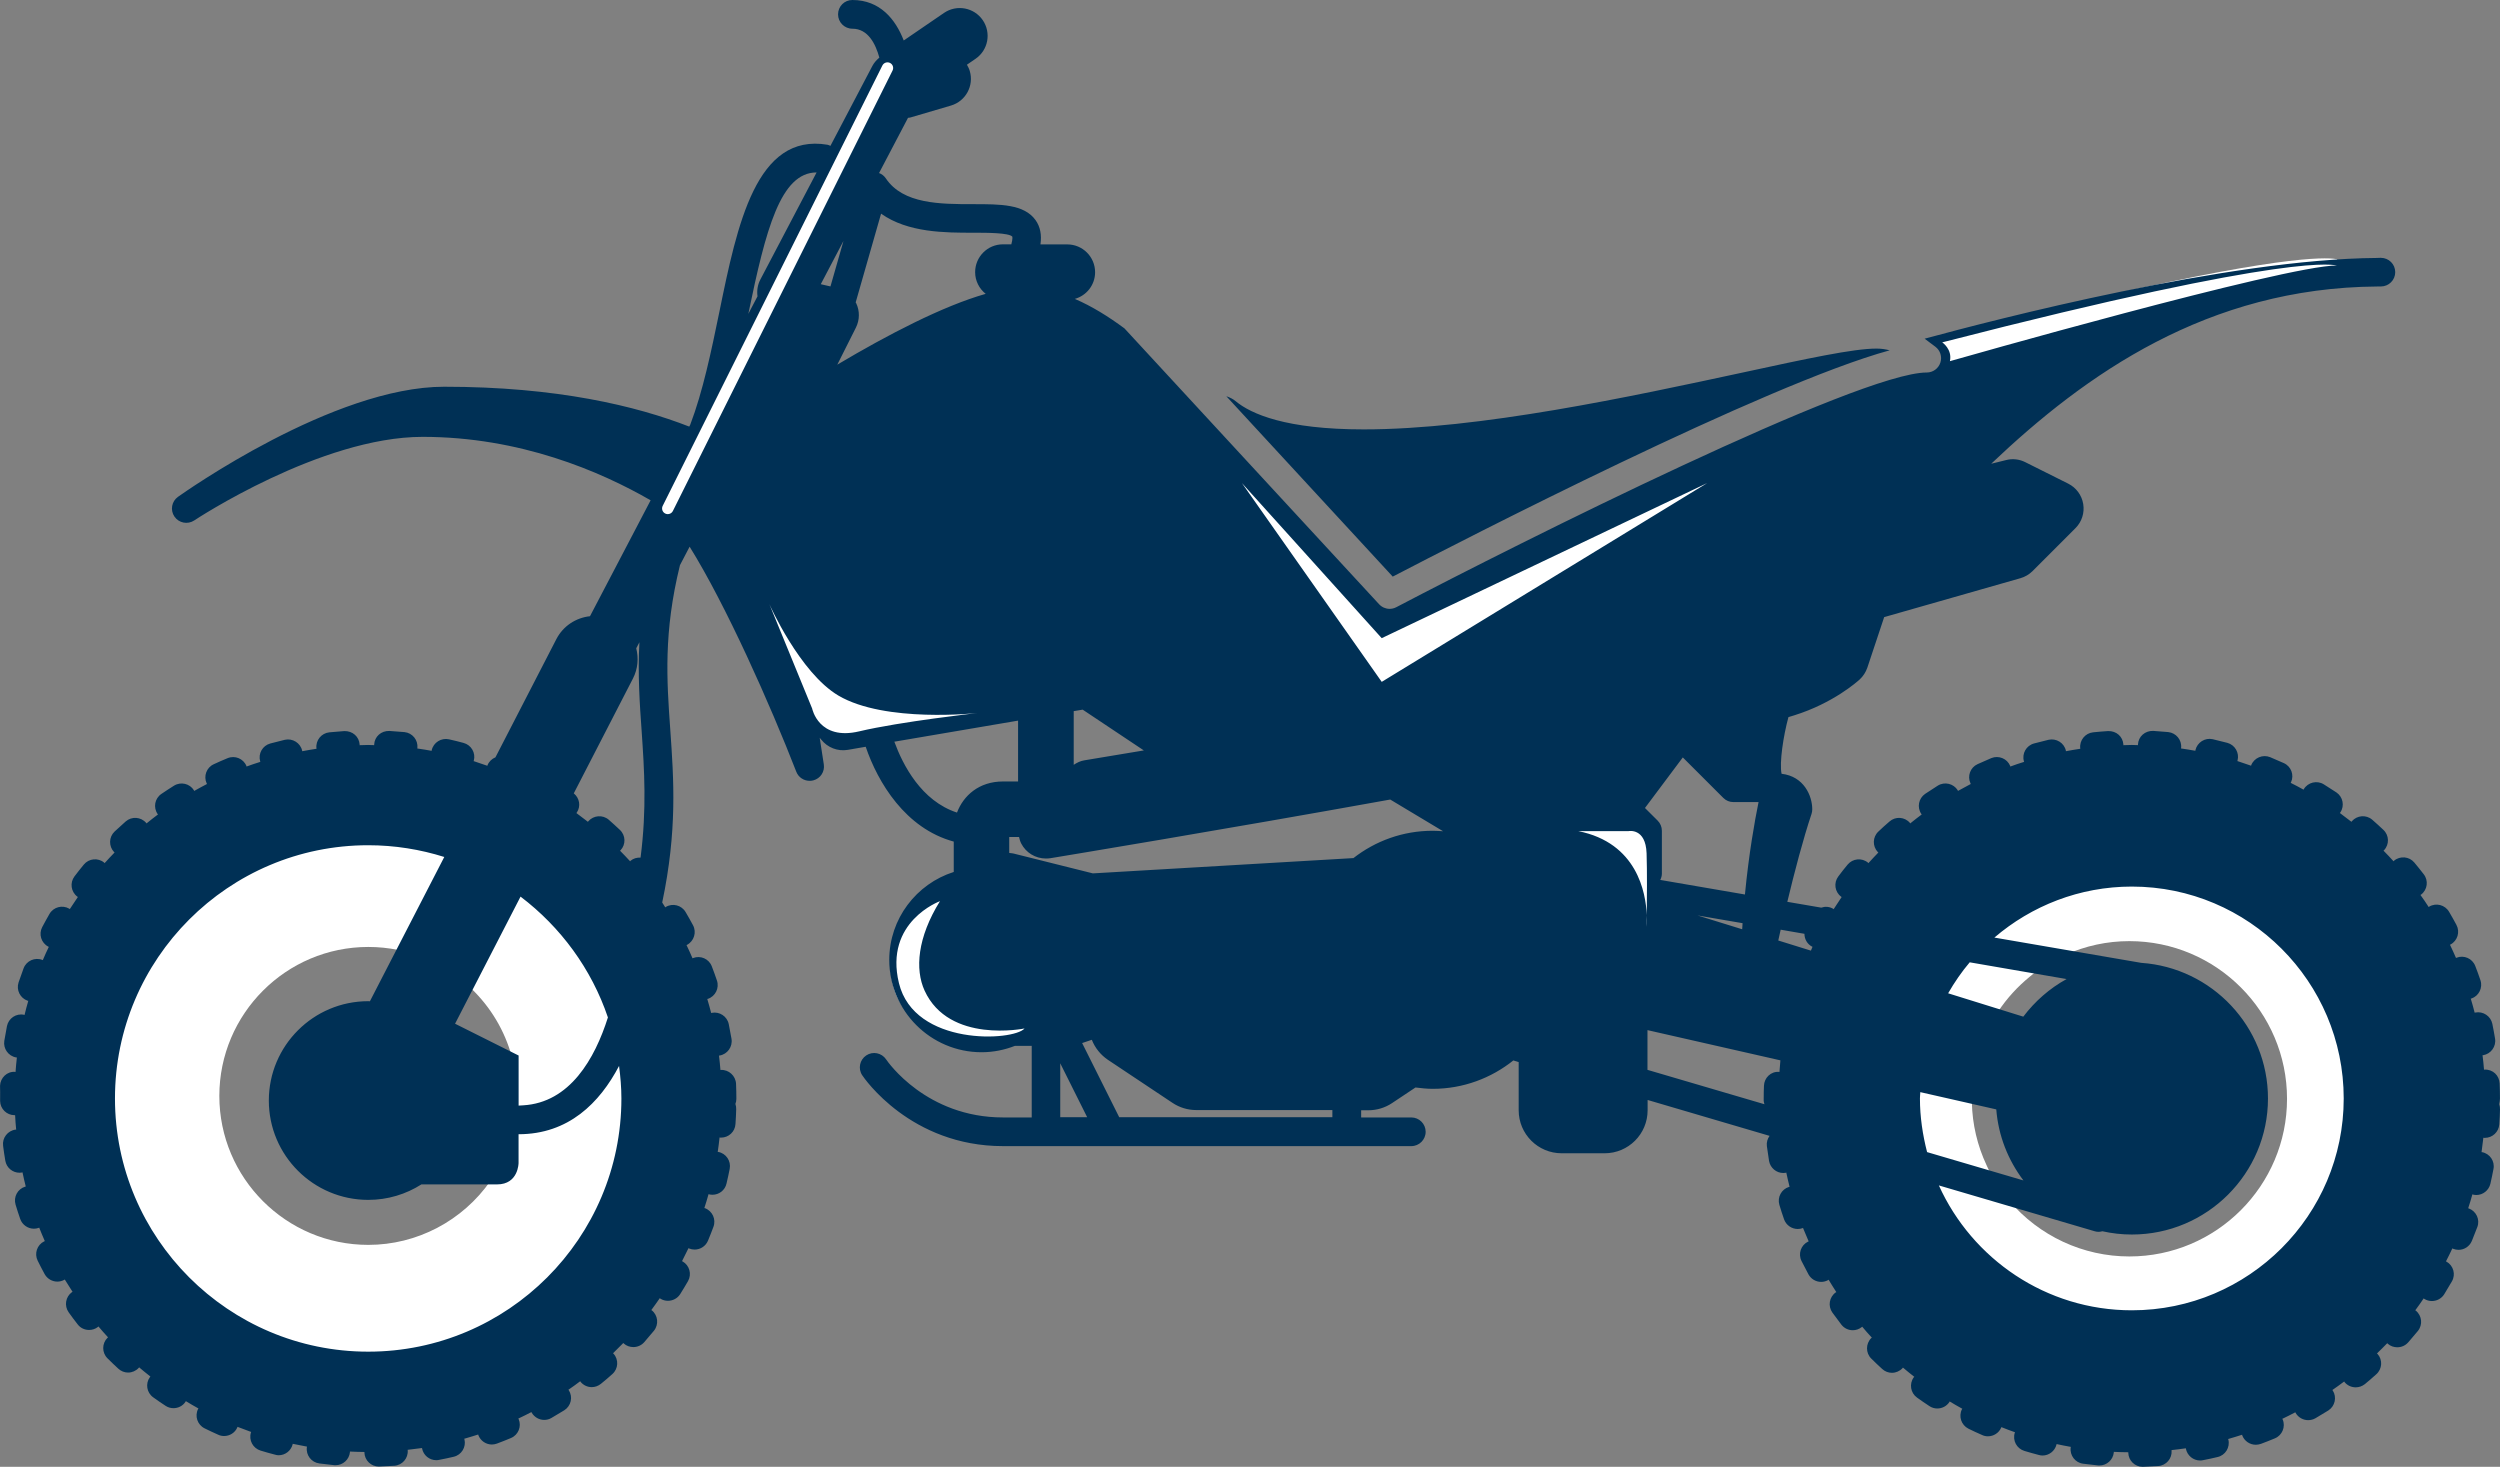 <svg version="1.1" id="图层_1" x="0px" y="0px" width="200px" height="117.346px" viewBox="0 0 200 117.346" enable-background="new 0 0 200 117.346" xml:space="preserve" xmlns="http://www.w3.org/2000/svg" xmlns:xlink="http://www.w3.org/1999/xlink" xmlns:xml="http://www.w3.org/XML/1998/namespace">
  <rect x="0" y="0" width="200" height="117.346" fill="#808080" stroke="none"/>
  <g>
    <g>
      <path fill="#FFFFFF" d="M40.948,84.542l0.056,0.217c0.25,0.986,0.377,1.967,0.377,2.915c0,0.179-0.013,0.353-0.024,0.528
			l-0.047,0.756l0.562-0.032c3.267-0.185,5.77-2.737,7.238-7.38l0.049-0.156l-0.052-0.155c-1.332-3.937-3.808-7.36-7.161-9.904
			l-0.474-0.359l-4.044,7.851l0.27,0.258C39.256,80.573,40.381,82.462,40.948,84.542z" class="color c1"/>
      <path fill="#FFFFFF" d="M49.82,83.639l-0.738,1.404c-1.81,3.447-4.366,5.195-7.597,5.195h-0.5v2.79
			c-0.003,0.204-0.074,1.224-1.22,1.224h-0.375l-0.149,0.214c-2.236,3.209-5.892,5.124-9.777,5.124
			c-6.571,0-11.917-5.346-11.917-11.916c0-6.571,5.346-11.918,11.917-11.918c0.807,0,1.612,0.081,2.395,0.242l0.371,0.076
			l4.029-7.816l-0.565-0.179c-2.029-0.639-4.127-0.962-6.236-0.962c-11.446,0-20.759,9.313-20.759,20.76
			c0,11.444,9.313,20.756,20.759,20.756c5.536,0,10.746-2.161,14.67-6.085c3.925-3.924,6.086-9.135,6.085-14.671
			c0-0.802-0.061-1.648-0.19-2.665L49.82,83.639z" class="color c1"/>
      <path fill="#FFFFFF" d="M71.902,5.136C71.821,4.895,71.65,4.7,71.423,4.587c-0.458-0.228-1.05-0.029-1.28,0.43L52.564,40.252
			c-0.231,0.472-0.039,1.045,0.429,1.277c0.133,0.066,0.28,0.102,0.428,0.102c0.364,0,0.691-0.202,0.856-0.529L71.851,5.87
			C71.966,5.64,71.984,5.379,71.902,5.136z" class="color c1"/>
      <path fill="#FFFFFF" d="M155.104,79.755l4.572,1.422l0.208-0.309c0.689-1.021,1.525-1.938,2.485-2.723l0.846-0.693l-5.837-1.01
			l-0.185,0.219c-0.645,0.762-1.226,1.597-1.777,2.552L155.104,79.755z" class="color c1"/>
      <path fill="#FFFFFF" d="M155.504,28.788l-0.175,0.814l0.801-0.229c0.267-0.076,26.683-7.611,30.808-7.637l0.063-0.002
			l-0.037-0.697l0.014-0.3l-0.013,0.208l0.005-0.21c-0.122-0.02-0.406-0.067-0.992-0.067c-2.438,0-9.67,0.81-30.725,6.237
			l-1.05,0.275l0.894,0.623C155.151,27.84,155.631,28.194,155.504,28.788z" class="color c1"/>
      <path fill="#FFFFFF" d="M78.127,56.546C78.126,56.546,78.126,56.546,78.127,56.546c-0.002,0-0.004,0-0.005,0
			c-0.202,0.021-7.261,0.76-10.798-1.332c-2.92-1.729-5.294-7.031-5.317-7.085l-0.92,0.392l3.395,8.258
			c0.164,0.82,1.03,2.372,3.128,2.372c0.388,0,0.807-0.053,1.244-0.157c3.179-0.755,9.322-1.447,9.384-1.454L78.127,56.546z" class="color c1"/>
      <path fill="#FFFFFF" d="M170.547,70.426c-4.134,0-8.154,1.491-11.322,4.2l-0.81,0.691l6.648,1.145l0.14-0.063
			c1.639-0.735,3.369-1.108,5.146-1.108c6.955,0,12.613,5.659,12.613,12.615c0,6.954-5.658,12.611-12.613,12.611
			c-3.699,0-7.203-1.627-9.612-4.464l-0.097-0.114l-6.436-1.894l0.449,0.994c2.828,6.248,9.066,10.284,15.894,10.284
			c9.622,0,17.45-7.825,17.45-17.443C187.997,78.256,180.169,70.426,170.547,70.426z" class="color c1"/>
      <path fill="#FFFFFF" d="M158.927,93.222c-0.743-1.588-1.14-3.283-1.178-5.038l-0.009-0.391l-4.591-1.042l-0.037,0.791
			c-0.01,0.111-0.018,0.222-0.018,0.333c0,1.415,0.197,2.901,0.588,4.417l0.07,0.275l5.643,1.659L158.927,93.222z" class="color c1"/>
      <path fill="#FFFFFF" d="M132.227,68.249c-0.056-1.676-0.955-2.273-1.778-2.273c-0.094,0-0.167,0.008-0.189,0.013h-4l-0.099,0.99
			c4.228,0.846,4.999,4.271,5.081,6.247l-0.014,0.908l0.997,0.058c0.002-0.017,0.038-0.399,0.017-0.979
			C132.257,71.968,132.274,69.681,132.227,68.249z" class="color c1"/>
      <polygon fill="#FFFFFF" points="110.658,50.441 99.724,38.31 98.943,38.932 110.397,55.22 136.837,39.071 136.361,38.193 		" class="color c1"/>
      <path fill="#FFFFFF" d="M80.004,81.948c-1.939,0-4.482-0.504-5.583-2.908c-0.795-1.738-0.357-4.174,1.201-6.683l0.765-1.23
			l-1.361,0.497c-0.049,0.018-4.885,1.852-3.596,7.148c0.834,3.426,4.474,4.647,7.603,4.647c1.259,0,2.789-0.214,3.311-0.815
			l0.965-1.113l-1.444,0.297C81.855,81.789,81.07,81.948,80.004,81.948z" class="color c1"/>
    </g>
    <polygon fill="none" points="66.438,22.914 67.479,19.273 65.662,22.736 	"/>
    <path fill="none" d="M68.494,24.258c0.297,0.617,0.284,1.34-0.021,1.951l-1.49,2.965c4.077-2.42,8.439-4.686,11.872-5.666
		c-0.511-0.406-0.844-1.031-0.844-1.734c0-1.229,0.995-2.227,2.224-2.227h0.671c0.126-0.447,0.079-0.613,0.079-0.615
		c-0.271-0.313-2.051-0.313-3.114-0.313c-2.282,0-5.234,0-7.385-1.525l-2.031,7.1C68.469,24.213,68.483,24.232,68.494,24.258z"/>
    <path fill="none" d="M139.406,73.855l-3.602-0.619l3.57,1.105C139.383,74.18,139.394,74.012,139.406,73.855z"/>
    <path fill="none" d="M95.702,88.805c-0.678,0-1.342-0.201-1.905-0.578l-5.157-3.436c-0.589-0.396-1.04-0.959-1.294-1.607
		l-0.775,0.26l2.967,5.934h17.053v-0.572H95.702z"/>
    <path fill="none" d="M60.83,22.361l4.498-8.566c-2.881,0.004-4.063,4.529-5.462,11.314l0.735-1.404
		C60.539,23.258,60.605,22.791,60.83,22.361z"/>
    <path fill="none" d="M80.234,62.518h1.211V57.65l-9.898,1.686c0.686,1.875,2.164,4.74,5.012,5.67
		C77.077,63.641,78.327,62.518,80.234,62.518z"/>
    <path fill="none" d="M91.507,60.033l-4.892-3.262l-0.718,0.119v4.295c0.258-0.17,0.536-0.313,0.846-0.359L91.507,60.033z"/>
    <path fill="none" d="M17.047,87.674c0,6.848,5.568,12.416,12.417,12.416c4.216,0,7.942-2.116,10.188-5.338c-1.104,0-3.86,0-5.939,0
		c-1.23,0.783-2.688,1.238-4.251,1.238c-4.39,0-7.955-3.557-7.955-7.947c0-4.387,3.565-7.949,7.955-7.949
		c0.045,0,0.088,0.006,0.131,0.008l2.367-4.593c-0.806-0.166-1.641-0.253-2.495-0.253C22.615,75.256,17.047,80.826,17.047,87.674z"/>
    <path fill="none" d="M38.043,78.718l-1.638,3.179l5.025,2.515C40.83,82.21,39.645,80.253,38.043,78.718z"/>
    <path fill="none" d="M41.489,84.636v3.812c0.121,0,0.235-0.014,0.354-0.021c0.015-0.25,0.038-0.498,0.038-0.753
		C41.881,86.624,41.735,85.61,41.489,84.636z"/>
    <path fill="none" d="M51.153,51.381l-0.254,0.482c0.198,0.787,0.137,1.641-0.263,2.418l-4.734,9.188
		c0.46,0.369,0.579,1.029,0.246,1.527c-0.011,0.012-0.025,0.029-0.038,0.047c0.312,0.229,0.621,0.469,0.929,0.705
		c0.011-0.012,0.013-0.033,0.025-0.047c0.421-0.48,1.151-0.539,1.635-0.123c0.301,0.268,0.603,0.535,0.893,0.813
		c0.466,0.436,0.489,1.17,0.052,1.631c-0.016,0.014-0.03,0.018-0.045,0.031c0.277,0.279,0.549,0.563,0.812,0.852
		c0.015-0.014,0.021-0.031,0.034-0.045c0.232-0.193,0.521-0.266,0.801-0.252c0.504-3.92,0.297-7.039,0.09-10.074
		C51.173,56.275,51.015,53.98,51.153,51.381z"/>
    <path fill="none" d="M131.597,64.639l1.015,1.01c0.214,0.213,0.338,0.502,0.338,0.814V69.9c0,0.176-0.054,0.344-0.128,0.494
		l6.773,1.166c0.313-3.271,0.782-5.881,1.089-7.393h-2.008c-0.305,0-0.594-0.117-0.81-0.334l-3.242-3.24L131.597,64.639z"/>
    <polygon fill="none" points="84.818,89.377 86.974,89.377 84.818,85.064 	"/>
    <path fill="none" d="M170.349,101.018c7.23,0,13.113-5.881,13.113-13.111c0-7.232-5.883-13.115-13.113-13.115
		c-1.907,0-3.714,0.418-5.351,1.153l6.294,1.083c5.657,0.385,10.146,5.1,10.146,10.854c0,5.998-4.883,10.881-10.89,10.881
		c-0.812,0-1.598-0.092-2.36-0.262c-0.092,0.023-0.192,0.047-0.29,0.047c-0.107,0-0.216-0.012-0.323-0.047l-7.22-2.123
		C162.763,99.212,166.347,101.018,170.349,101.018z"/>
    <path fill="none" d="M144.354,74.705l-1.9-0.33c-0.064,0.305-0.131,0.584-0.192,0.865l2.61,0.811
		c0.047-0.105,0.083-0.205,0.13-0.305c-0.013-0.01-0.025-0.01-0.04-0.018C144.569,75.521,144.358,75.121,144.354,74.705z"/>
    <path fill="none" d="M131.798,85.588l9.358,2.75c-0.02-0.086-0.054-0.164-0.06-0.258v-0.205c0-0.338,0.006-0.68,0.021-1.014
		c0.021-0.637,0.554-1.158,1.196-1.111c0.016,0,0.026,0.008,0.043,0.008c0.021-0.313,0.043-0.623,0.075-0.93l-10.634-2.418V85.588z"/>
    <path fill="none" d="M159.471,80.589l2.393,0.743c0.932-1.23,2.106-2.264,3.463-3.008l-3.273-0.565
		C161.062,78.57,160.189,79.523,159.471,80.589z"/>
    <path fill="none" d="M161.874,94.434c-1.218-1.611-2.004-3.557-2.172-5.682l-2.453-0.558c0.041,1.87,0.477,3.641,1.225,5.24
		L161.874,94.434z"/>
    <path fill="none" d="M84.034,68.656c-0.121,0.018-0.245,0.025-0.363,0.025c-0.824,0-1.593-0.455-1.978-1.209
		c-0.083-0.164-0.128-0.336-0.169-0.512h-0.786v1.275c0.109,0.018,0.223,0.018,0.329,0.043l6.363,1.592l20.845-1.223
		c1.751-1.367,3.947-2.186,6.338-2.186c0.279,0,0.56,0.018,0.835,0.037l-4.229-2.537C97.646,66.412,85.041,68.488,84.034,68.656z"/>
    <path fill="#003055" d="M111.419,46.129l-13.313-14.43c0.265,0.09,0.519,0.205,0.741,0.391c1.238,1.031,4.02,2.262,10.251,2.262
		c9.26,0,21.414-2.631,30.29-4.543c5.158-1.119,8.893-1.922,10.723-1.922c0.419,0,0.755,0.059,1.064,0.139
		C141.229,30.748,116.929,43.26,111.419,46.129z M200,88.756c-0.011,0.4-0.028,0.797-0.056,1.193
		c-0.045,0.613-0.552,1.08-1.154,1.08c-0.027,0-0.051,0-0.079,0c-0.013,0-0.029-0.008-0.042-0.016
		c-0.041,0.389-0.09,0.779-0.146,1.16c0.013,0.004,0.027,0,0.043,0c0.626,0.119,1.038,0.729,0.91,1.354
		c-0.073,0.395-0.158,0.789-0.246,1.178c-0.13,0.535-0.603,0.896-1.128,0.896c-0.085,0-0.177-0.016-0.267-0.035
		c-0.016-0.004-0.028-0.016-0.045-0.02c-0.103,0.377-0.214,0.752-0.336,1.117c0.016,0.01,0.032,0.004,0.047,0.01
		c0.601,0.225,0.91,0.885,0.687,1.484c-0.14,0.377-0.289,0.75-0.44,1.119c-0.186,0.443-0.613,0.711-1.063,0.711
		c-0.152,0-0.304-0.031-0.446-0.088c-0.02-0.01-0.028-0.025-0.05-0.031c-0.164,0.354-0.337,0.705-0.515,1.047
		c0.013,0.01,0.032,0.006,0.047,0.016c0.556,0.316,0.752,1.025,0.432,1.578c-0.203,0.348-0.408,0.699-0.619,1.037
		c-0.218,0.346-0.597,0.537-0.98,0.537c-0.21,0-0.426-0.055-0.617-0.178c-0.016-0.01-0.024-0.027-0.039-0.037
		c-0.218,0.324-0.444,0.643-0.677,0.957c0.011,0.01,0.025,0.012,0.036,0.02c0.5,0.4,0.579,1.131,0.175,1.631
		c-0.254,0.307-0.515,0.617-0.777,0.916c-0.235,0.26-0.545,0.391-0.869,0.391c-0.275,0-0.547-0.09-0.767-0.285
		c-0.018-0.014-0.023-0.033-0.037-0.045c-0.271,0.279-0.547,0.559-0.828,0.826c0.013,0.014,0.031,0.018,0.047,0.035
		c0.427,0.475,0.38,1.205-0.101,1.631c-0.297,0.27-0.601,0.529-0.91,0.785c-0.218,0.172-0.474,0.258-0.732,0.258
		c-0.34,0-0.669-0.146-0.899-0.424c-0.013-0.014-0.013-0.029-0.021-0.047c-0.316,0.24-0.63,0.465-0.955,0.688
		c0.011,0.014,0.028,0.021,0.039,0.037c0.342,0.541,0.175,1.26-0.359,1.598c-0.337,0.211-0.686,0.42-1.029,0.621
		c-0.184,0.105-0.383,0.152-0.583,0.152c-0.399,0-0.788-0.211-1.002-0.58c-0.009-0.012-0.009-0.031-0.02-0.051
		c-0.346,0.184-0.698,0.359-1.053,0.529c0.013,0.014,0.027,0.025,0.038,0.045c0.248,0.586-0.036,1.268-0.621,1.512
		c-0.37,0.152-0.743,0.303-1.119,0.441c-0.137,0.045-0.273,0.072-0.408,0.072c-0.473,0-0.912-0.289-1.088-0.75
		c-0.004-0.014-0.002-0.033-0.008-0.051c-0.37,0.123-0.744,0.23-1.124,0.344c0.007,0.02,0.021,0.029,0.025,0.047
		c0.146,0.621-0.241,1.25-0.86,1.391c-0.391,0.094-0.782,0.18-1.177,0.254c-0.075,0.018-0.154,0.025-0.221,0.025
		c-0.544,0-1.029-0.385-1.141-0.936c0-0.014,0.005-0.025,0-0.041c-0.38,0.057-0.771,0.102-1.153,0.145
		c0,0.014,0.009,0.027,0.009,0.039c0.047,0.637-0.432,1.191-1.07,1.236c-0.399,0.027-0.795,0.047-1.205,0.059
		c-0.011,0.002-0.023,0.002-0.036,0.002c-0.628,0-1.134-0.494-1.155-1.121c0-0.018,0.006-0.027,0.006-0.043
		c-0.389-0.006-0.777-0.012-1.168-0.031c0,0.016,0.011,0.025,0.006,0.041c-0.06,0.6-0.562,1.049-1.153,1.049
		c-0.038,0-0.072-0.002-0.111-0.004c-0.401-0.041-0.797-0.092-1.193-0.139c-0.631-0.08-1.077-0.662-0.994-1.301
		c0-0.016,0.016-0.029,0.016-0.043c-0.385-0.068-0.765-0.143-1.147-0.227c-0.004,0.014,0,0.029-0.004,0.043
		c-0.135,0.525-0.604,0.873-1.117,0.873c-0.099,0-0.194-0.014-0.293-0.043c-0.389-0.1-0.773-0.209-1.16-0.326
		c-0.612-0.184-0.957-0.83-0.769-1.445c0.004-0.02,0.02-0.027,0.023-0.045c-0.372-0.131-0.739-0.27-1.098-0.414
		c-0.007,0.014-0.005,0.029-0.011,0.047c-0.192,0.436-0.62,0.689-1.062,0.689c-0.156,0-0.318-0.031-0.464-0.104
		c-0.374-0.16-0.737-0.33-1.098-0.508c-0.566-0.289-0.802-0.98-0.515-1.551c0.008-0.016,0.021-0.025,0.031-0.039
		c-0.344-0.189-0.684-0.387-1.017-0.588c-0.006,0.014-0.006,0.031-0.015,0.045c-0.227,0.34-0.592,0.521-0.975,0.521
		c-0.213,0-0.434-0.063-0.625-0.191c-0.342-0.221-0.669-0.451-0.996-0.684c-0.519-0.373-0.632-1.098-0.261-1.615
		c0.013-0.016,0.03-0.025,0.047-0.043c-0.31-0.24-0.61-0.49-0.912-0.742c-0.011,0.014-0.015,0.033-0.027,0.047
		c-0.232,0.244-0.538,0.373-0.853,0.373c-0.284,0-0.563-0.107-0.784-0.313c-0.299-0.271-0.589-0.549-0.873-0.832
		c-0.449-0.447-0.444-1.186,0.006-1.635c0.013-0.014,0.028-0.02,0.048-0.031c-0.27-0.287-0.526-0.582-0.775-0.881
		c-0.016,0.012-0.024,0.029-0.041,0.039c-0.209,0.166-0.464,0.246-0.711,0.246c-0.345,0-0.682-0.15-0.91-0.443
		c-0.244-0.318-0.487-0.641-0.723-0.971c-0.369-0.52-0.252-1.24,0.271-1.613c0.009-0.01,0.032-0.012,0.047-0.021
		c-0.209-0.328-0.421-0.66-0.621-0.996c-0.016,0.01-0.023,0.025-0.039,0.035c-0.173,0.094-0.365,0.143-0.553,0.143
		c-0.41,0-0.806-0.221-1.017-0.604c-0.192-0.354-0.374-0.709-0.556-1.068c-0.286-0.574-0.052-1.268,0.523-1.551
		c0.011-0.01,0.029-0.01,0.051-0.014c-0.155-0.365-0.313-0.723-0.457-1.084c-0.015,0.006-0.025,0.021-0.04,0.025
		c-0.131,0.043-0.252,0.063-0.381,0.063c-0.479,0-0.929-0.303-1.094-0.777c-0.132-0.379-0.258-0.766-0.373-1.152
		c-0.182-0.613,0.166-1.254,0.775-1.439c0.015-0.004,0.029,0,0.042-0.004c-0.098-0.375-0.179-0.758-0.265-1.143
		c-0.013,0.008-0.023,0.016-0.038,0.018c-0.064,0.012-0.133,0.018-0.199,0.018c-0.551,0-1.038-0.398-1.141-0.963
		c-0.063-0.396-0.124-0.793-0.175-1.193c-0.036-0.303,0.054-0.584,0.216-0.816l-9.756-2.871v0.824c0,1.904-1.54,3.441-3.439,3.441
		h-3.435c-1.901,0-3.441-1.539-3.441-3.441v-3.855l-0.427-0.131c-1.765,1.412-4.008,2.271-6.445,2.271
		c-0.474,0-0.931-0.051-1.384-0.107l-1.867,1.244c-0.563,0.377-1.226,0.578-1.907,0.578h-0.572v0.574h4.014
		c0.632,0,1.146,0.516,1.146,1.148c0,0.631-0.517,1.146-1.146,1.146H80.247c-7.403,0-11.114-5.438-11.268-5.668
		c-0.351-0.527-0.207-1.238,0.32-1.588c0.525-0.352,1.234-0.209,1.589,0.316c0.137,0.207,3.224,4.646,9.358,4.646h2.292v-5.727
		h-1.344c-0.828,0.324-1.726,0.51-2.668,0.51c-4.071,0-7.385-3.316-7.385-7.385c0-3.295,2.175-6.09,5.159-7.037v-2.43
		c-3.862-1.047-6.071-4.725-7.043-7.586l-1.436,0.248c-0.808,0.137-1.612-0.182-2.119-0.816l-0.126-0.152l0.329,2.129
		c0.09,0.58-0.269,1.129-0.837,1.279c-0.099,0.029-0.201,0.037-0.295,0.037c-0.464,0-0.893-0.275-1.068-0.723
		c-2.087-5.375-5.622-13.33-8.535-18.008l-0.773,1.479c-1.322,5.383-1.058,9.195-0.773,13.182c0.279,3.965,0.566,8.045-0.647,13.805
		c0.086,0.133,0.162,0.262,0.248,0.393c0.015-0.01,0.025-0.029,0.04-0.039c0.55-0.326,1.259-0.141,1.583,0.41
		c0.207,0.346,0.401,0.701,0.594,1.055c0.3,0.561,0.084,1.266-0.479,1.568c-0.013,0.008-0.027,0.01-0.042,0.016
		c0.168,0.348,0.331,0.707,0.482,1.063c0.017-0.006,0.025-0.02,0.043-0.023c0.594-0.232,1.265,0.059,1.495,0.656
		c0.146,0.375,0.284,0.756,0.414,1.143c0.203,0.602-0.121,1.262-0.727,1.467c-0.015,0.004-0.029,0.002-0.047,0.006
		c0.111,0.377,0.218,0.752,0.314,1.131c0.015-0.006,0.027-0.014,0.043-0.02c0.621-0.121,1.234,0.279,1.362,0.902
		c0.081,0.389,0.154,0.787,0.221,1.18c0.1,0.633-0.325,1.229-0.955,1.334c-0.016,0.004-0.03,0.004-0.047,0.004
		c0.047,0.383,0.085,0.766,0.117,1.158c0.015,0,0.027-0.01,0.043-0.01c0.621-0.031,1.175,0.469,1.204,1.104
		c0.018,0.4,0.026,0.803,0.026,1.209c0,0.139-0.028,0.279-0.077,0.408c0.047,0.129,0.068,0.273,0.063,0.422
		c-0.01,0.398-0.029,0.799-0.058,1.193c-0.038,0.613-0.549,1.078-1.151,1.078c-0.027,0-0.053,0-0.079,0
		c-0.015,0-0.027-0.014-0.042-0.018c-0.041,0.391-0.09,0.779-0.147,1.162c0.015,0.004,0.027,0,0.04,0
		c0.631,0.119,1.038,0.729,0.917,1.355c-0.079,0.395-0.16,0.789-0.255,1.176C58,95.223,57.523,95.58,57,95.58
		c-0.09,0-0.18-0.012-0.27-0.031c-0.017-0.004-0.027-0.016-0.045-0.02c-0.106,0.375-0.216,0.748-0.337,1.115
		c0.017,0.01,0.032,0.006,0.049,0.01c0.596,0.227,0.901,0.889,0.68,1.486c-0.14,0.379-0.286,0.75-0.44,1.119
		c-0.186,0.441-0.615,0.707-1.068,0.707c-0.149,0-0.299-0.029-0.446-0.088c-0.017-0.006-0.027-0.021-0.043-0.027
		c-0.166,0.352-0.342,0.701-0.519,1.045c0.015,0.01,0.03,0.008,0.047,0.018c0.556,0.318,0.748,1.025,0.432,1.578
		c-0.201,0.348-0.41,0.699-0.624,1.037c-0.218,0.344-0.596,0.535-0.98,0.535c-0.209,0-0.423-0.055-0.613-0.176
		c-0.017-0.012-0.023-0.027-0.036-0.039c-0.227,0.326-0.446,0.641-0.684,0.959c0.013,0.01,0.032,0.012,0.043,0.02
		c0.495,0.4,0.572,1.129,0.171,1.629c-0.254,0.309-0.515,0.619-0.779,0.918c-0.231,0.26-0.547,0.391-0.867,0.391
		c-0.276,0-0.55-0.092-0.768-0.285c-0.017-0.016-0.021-0.031-0.034-0.045c-0.273,0.279-0.547,0.555-0.828,0.826
		c0.015,0.014,0.031,0.018,0.044,0.035c0.426,0.473,0.381,1.205-0.094,1.627c-0.303,0.273-0.606,0.533-0.921,0.785
		c-0.215,0.174-0.474,0.262-0.73,0.262c-0.335,0-0.668-0.146-0.896-0.428c-0.011-0.014-0.013-0.033-0.023-0.047
		c-0.311,0.24-0.628,0.465-0.953,0.689c0.013,0.014,0.028,0.023,0.038,0.035c0.342,0.543,0.18,1.256-0.36,1.6
		c-0.34,0.209-0.686,0.418-1.032,0.617c-0.182,0.109-0.38,0.156-0.576,0.156c-0.402,0-0.788-0.213-1.004-0.582
		c-0.011-0.012-0.011-0.031-0.018-0.047c-0.346,0.18-0.698,0.357-1.053,0.523c0.011,0.018,0.025,0.029,0.032,0.047
		c0.247,0.588-0.034,1.266-0.622,1.51c-0.367,0.154-0.743,0.303-1.119,0.443c-0.131,0.047-0.268,0.074-0.404,0.074
		c-0.468,0-0.907-0.289-1.083-0.754c-0.006-0.012-0.004-0.031-0.008-0.047c-0.37,0.121-0.746,0.23-1.124,0.342
		c0.009,0.018,0.02,0.029,0.023,0.047c0.147,0.619-0.237,1.244-0.856,1.391c-0.389,0.092-0.782,0.176-1.175,0.25
		c-0.079,0.021-0.151,0.025-0.225,0.025c-0.542,0-1.027-0.383-1.134-0.934c-0.002-0.018,0.002-0.025,0-0.039
		c-0.383,0.055-0.77,0.1-1.158,0.143c0,0.016,0.009,0.023,0.009,0.041c0.045,0.637-0.434,1.191-1.07,1.236
		c-0.397,0.023-0.803,0.047-1.205,0.059c-0.01,0.002-0.023,0.002-0.036,0.002c-0.623,0-1.136-0.496-1.155-1.123
		c0-0.018,0.009-0.029,0.009-0.041c-0.394-0.006-0.78-0.014-1.169-0.035c0,0.016,0.005,0.029,0.005,0.043
		c-0.059,0.6-0.563,1.051-1.149,1.051c-0.039,0-0.075-0.002-0.113-0.004c-0.401-0.045-0.797-0.09-1.192-0.139
		c-0.632-0.084-1.081-0.664-0.993-1.303c0.002-0.014,0.011-0.027,0.013-0.041c-0.387-0.072-0.769-0.146-1.149-0.227
		c-0.002,0.014,0.003,0.029-0.002,0.043c-0.135,0.525-0.604,0.873-1.117,0.873c-0.098,0-0.194-0.016-0.292-0.047
		c-0.387-0.098-0.775-0.209-1.158-0.326c-0.613-0.188-0.957-0.832-0.771-1.445c0.005-0.018,0.018-0.029,0.021-0.045
		c-0.369-0.131-0.734-0.27-1.098-0.412c-0.004,0.016-0.002,0.029-0.009,0.045c-0.192,0.439-0.615,0.691-1.06,0.691
		c-0.158,0-0.315-0.029-0.468-0.102c-0.369-0.164-0.732-0.334-1.092-0.512c-0.574-0.285-0.807-0.977-0.521-1.549
		c0.006-0.016,0.023-0.027,0.029-0.041c-0.342-0.188-0.677-0.385-1.012-0.588c-0.009,0.014-0.014,0.033-0.02,0.047
		c-0.218,0.338-0.588,0.518-0.966,0.518c-0.216,0-0.436-0.057-0.632-0.189c-0.338-0.219-0.669-0.447-0.993-0.682
		c-0.52-0.371-0.635-1.098-0.261-1.613c0.011-0.02,0.029-0.029,0.042-0.047c-0.308-0.238-0.61-0.488-0.907-0.738
		c-0.013,0.014-0.015,0.031-0.03,0.047c-0.23,0.244-0.538,0.373-0.85,0.373c-0.284,0-0.564-0.107-0.786-0.314
		c-0.295-0.271-0.586-0.551-0.867-0.83c-0.451-0.449-0.449-1.188,0.006-1.639c0.016-0.014,0.034-0.018,0.047-0.031
		c-0.267-0.283-0.523-0.582-0.775-0.879c-0.013,0.014-0.019,0.031-0.034,0.041c-0.211,0.166-0.463,0.244-0.709,0.244
		c-0.346,0-0.686-0.148-0.912-0.443c-0.25-0.32-0.491-0.639-0.724-0.969c-0.37-0.521-0.25-1.24,0.26-1.613
		c0.018-0.012,0.037-0.014,0.052-0.025c-0.212-0.326-0.423-0.66-0.626-0.992c-0.013,0.01-0.021,0.021-0.034,0.031
		c-0.182,0.096-0.369,0.143-0.558,0.143c-0.408,0-0.806-0.221-1.017-0.602c-0.192-0.355-0.378-0.711-0.556-1.072
		c-0.284-0.574-0.049-1.268,0.523-1.549c0.015-0.008,0.032-0.008,0.049-0.016c-0.16-0.361-0.308-0.721-0.452-1.084
		c-0.016,0.006-0.028,0.021-0.045,0.027c-0.124,0.043-0.252,0.063-0.381,0.063c-0.476,0-0.925-0.305-1.091-0.777
		c-0.133-0.379-0.257-0.766-0.372-1.15c-0.182-0.615,0.164-1.256,0.775-1.439c0.013-0.006,0.025,0,0.041-0.006
		c-0.095-0.375-0.182-0.756-0.263-1.141c-0.016,0.004-0.026,0.012-0.041,0.018c-0.062,0.012-0.128,0.018-0.192,0.018
		c-0.553,0-1.044-0.395-1.141-0.963c-0.066-0.396-0.128-0.791-0.177-1.193c-0.082-0.631,0.367-1.213,1.001-1.295
		c0.016,0,0.03,0.004,0.045,0.004c-0.038-0.385-0.068-0.773-0.085-1.162c-0.009,0-0.015,0.004-0.021,0.004s-0.015,0-0.021,0
		c-0.63,0-1.145-0.498-1.157-1.133v-0.203c0-0.344,0.008-0.684-0.007-1.016c0.023-0.639,0.56-1.16,1.196-1.115
		c0.013,0,0.027,0.01,0.043,0.014c0.029-0.389,0.063-0.777,0.108-1.164c-0.013,0-0.029,0-0.047,0
		c-0.632-0.105-1.058-0.701-0.959-1.33c0.066-0.395,0.135-0.787,0.212-1.178c0.126-0.625,0.736-1.039,1.362-0.908
		c0.02,0,0.03,0.014,0.045,0.018c0.092-0.381,0.192-0.762,0.299-1.131c-0.011-0.006-0.029-0.004-0.045-0.008
		c-0.606-0.207-0.931-0.857-0.732-1.467c0.13-0.381,0.263-0.756,0.403-1.133c0.229-0.6,0.902-0.896,1.496-0.668
		c0.015,0.004,0.023,0.018,0.038,0.021c0.153-0.361,0.314-0.715,0.482-1.064c-0.015-0.01-0.027-0.01-0.042-0.018
		c-0.566-0.295-0.784-0.998-0.485-1.563c0.186-0.354,0.383-0.705,0.581-1.053c0.318-0.553,1.027-0.742,1.581-0.422
		c0.017,0.01,0.027,0.029,0.042,0.039c0.212-0.33,0.43-0.65,0.649-0.973c-0.013-0.008-0.029-0.016-0.047-0.029
		c-0.508-0.385-0.608-1.111-0.224-1.619c0.243-0.324,0.493-0.637,0.747-0.945c0.404-0.492,1.132-0.564,1.626-0.158
		c0.017,0.012,0.023,0.031,0.036,0.045c0.263-0.293,0.527-0.578,0.801-0.857c-0.013-0.014-0.029-0.018-0.043-0.031
		c-0.439-0.465-0.423-1.199,0.039-1.639c0.293-0.275,0.59-0.545,0.893-0.811c0.479-0.418,1.207-0.373,1.632,0.113
		c0.016,0.014,0.018,0.031,0.028,0.047c0.299-0.242,0.606-0.486,0.921-0.719c-0.011-0.012-0.024-0.023-0.032-0.037
		c-0.361-0.529-0.225-1.246,0.303-1.605c0.334-0.229,0.671-0.445,1.011-0.66c0.545-0.338,1.258-0.17,1.594,0.371
		c0.008,0.012,0.008,0.029,0.019,0.051c0.338-0.193,0.684-0.377,1.03-0.559c-0.009-0.016-0.026-0.025-0.032-0.049
		c-0.265-0.574-0.011-1.268,0.568-1.529c0.365-0.168,0.73-0.334,1.104-0.484c0.589-0.244,1.265,0.033,1.51,0.623
		c0.004,0.014,0.002,0.027,0.007,0.045c0.367-0.135,0.736-0.258,1.11-0.375c-0.004-0.012-0.017-0.025-0.021-0.049
		c-0.169-0.619,0.196-1.252,0.814-1.42c0.382-0.105,0.771-0.203,1.162-0.295c0.617-0.139,1.245,0.25,1.386,0.867
		c0.002,0.014-0.002,0.031,0,0.047c0.385-0.07,0.767-0.139,1.153-0.197c-0.002-0.014-0.008-0.027-0.011-0.039
		c-0.068-0.639,0.394-1.207,1.03-1.275c0.397-0.041,0.797-0.074,1.198-0.1c0.664-0.02,1.188,0.445,1.229,1.082
		c0,0.02-0.007,0.033-0.007,0.047c0.225-0.004,0.451-0.018,0.68-0.018c0.164,0,0.328,0.014,0.495,0.014
		c0-0.012-0.007-0.031-0.007-0.047c0.034-0.641,0.561-1.109,1.22-1.088c0.404,0.023,0.804,0.055,1.203,0.092
		c0.637,0.066,1.098,0.633,1.036,1.268c0,0.014-0.009,0.031-0.011,0.043c0.389,0.053,0.771,0.119,1.153,0.188
		c0.002-0.016-0.002-0.031,0-0.047c0.144-0.625,0.765-1.012,1.385-0.875c0.391,0.086,0.779,0.184,1.168,0.289
		c0.615,0.166,0.982,0.797,0.818,1.412c-0.005,0.016-0.016,0.027-0.02,0.041c0.372,0.119,0.739,0.244,1.104,0.375
		c0.007-0.014,0.004-0.029,0.009-0.041c0.121-0.299,0.356-0.521,0.637-0.635l4.868-9.447c0.549-1.068,1.582-1.723,2.695-1.842
		l4.852-9.273c-4.04-2.33-10.459-5.076-18.24-5.076c-8.146,0-18.175,6.619-18.272,6.688c-0.525,0.344-1.225,0.211-1.581-0.307
		c-0.354-0.514-0.23-1.219,0.277-1.58c0.507-0.357,12.437-8.811,21.295-8.811c9.023,0,15.378,1.537,19.61,3.189l0.078-0.148
		c1.011-2.65,1.686-5.887,2.333-9.035c1.439-7.041,2.959-14.324,8.651-13.365c0.085,0.016,0.153,0.055,0.232,0.09l3.358-6.398
		c0.137-0.258,0.333-0.473,0.556-0.662c-0.3-1.098-0.904-2.313-2.158-2.313c-0.634,0-1.145-0.516-1.145-1.148
		C67.044,0.512,67.555,0,68.188,0c2.209,0,3.457,1.543,4.11,3.238l3.226-2.207c1.017-0.693,2.4-0.432,3.095,0.578
		c0.696,1.018,0.438,2.402-0.578,3.096l-0.687,0.471c0.09,0.158,0.176,0.322,0.229,0.508c0.345,1.178-0.328,2.414-1.51,2.762
		L72.831,9.4c-0.063,0.018-0.124,0.014-0.19,0.027l-2.317,4.416c0.215,0.08,0.403,0.221,0.54,0.424
		c1.38,2.066,4.364,2.066,6.996,2.066c2.181,0,4.064,0,4.979,1.27c0.379,0.523,0.509,1.18,0.397,1.949h2.145
		c1.232,0,2.227,0.998,2.227,2.227c0,1.021-0.688,1.871-1.622,2.133c1.359,0.582,2.694,1.414,3.97,2.359l20.372,22.068
		c0.224,0.24,0.529,0.369,0.839,0.369c0.182,0,0.365-0.043,0.534-0.131c9.972-5.225,37.031-18.777,42.44-18.777
		c0.493,0,0.934-0.318,1.087-0.787c0.156-0.465-0.004-0.98-0.399-1.275l-0.858-0.643c5.635-1.533,24.313-6.373,36.171-6.459
		c0.004,0,0.004,0,0.006,0s0.005,0,0.007,0l0.261-0.01h0.002c0.002,0,0.002,0,0.002,0h0.007c-0.003,0,0.008,0,0.008,0s0,0,0.002,0
		h0.005h0.009h0.006h0.013c0.639,0,1.149,0.514,1.149,1.146s-0.513,1.146-1.149,1.146c-0.004,0-0.004,0-0.009,0
		c-0.004,0-0.004,0-0.004,0c-0.006,0-0.011,0-0.015,0h-0.005c-0.002,0-0.004,0-0.004,0c-0.004,0-0.004,0-0.004,0
		c-0.005,0-0.005,0-0.007,0s-0.002,0-0.002,0l-0.243,0.002c-13.561,0.098-23.34,7.016-30.88,14.18l1.194-0.295
		c0.513-0.133,1.053-0.072,1.527,0.166l3.438,1.719c0.637,0.318,1.09,0.926,1.203,1.633c0.115,0.703-0.111,1.422-0.622,1.93
		l-3.437,3.439c-0.27,0.266-0.603,0.461-0.964,0.564l-10.902,3.113l-1.346,4.043c-0.124,0.359-0.331,0.682-0.606,0.938
		c-0.21,0.193-2.143,1.908-5.238,2.875c-0.149,0.047-0.308,0.094-0.468,0.143c-0.41,1.5-0.736,3.676-0.549,4.533
		c1.794,0.207,2.454,1.77,2.454,2.84c0,0.127-0.017,0.244-0.056,0.363c-0.681,2.037-1.364,4.652-1.939,7.041l2.715,0.465
		c0.306-0.104,0.642-0.088,0.946,0.086c0.018,0.008,0.028,0.027,0.045,0.037c0.212-0.332,0.421-0.65,0.642-0.973
		c-0.014-0.014-0.03-0.018-0.043-0.027c-0.513-0.385-0.609-1.111-0.225-1.619c0.239-0.324,0.489-0.639,0.743-0.945
		c0.406-0.492,1.137-0.564,1.628-0.16c0.015,0.012,0.021,0.029,0.034,0.043c0.265-0.289,0.53-0.578,0.801-0.854
		c-0.015-0.012-0.034-0.018-0.047-0.033c-0.439-0.467-0.421-1.201,0.043-1.639c0.291-0.275,0.585-0.547,0.893-0.807
		c0.475-0.422,1.207-0.379,1.628,0.107c0.013,0.014,0.02,0.031,0.028,0.047c0.303-0.244,0.606-0.484,0.92-0.717
		c-0.011-0.012-0.023-0.027-0.031-0.041c-0.359-0.527-0.221-1.244,0.303-1.605c0.336-0.227,0.673-0.447,1.015-0.66
		c0.541-0.336,1.256-0.168,1.594,0.369c0.009,0.012,0.009,0.033,0.017,0.055c0.342-0.193,0.687-0.377,1.032-0.559
		c-0.009-0.016-0.025-0.025-0.03-0.051c-0.267-0.58-0.013-1.264,0.564-1.531c0.369-0.164,0.734-0.33,1.106-0.486
		c0.59-0.238,1.267,0.039,1.51,0.629c0.005,0.014,0.002,0.029,0.007,0.047c0.365-0.137,0.734-0.26,1.106-0.375
		c-0.004-0.016-0.013-0.035-0.018-0.051c-0.171-0.615,0.192-1.252,0.808-1.42c0.385-0.105,0.773-0.203,1.164-0.295
		c0.622-0.139,1.248,0.248,1.387,0.867c0.004,0.016,0,0.029,0,0.047c0.387-0.07,0.771-0.141,1.155-0.195
		c0-0.018-0.008-0.027-0.008-0.041c-0.066-0.639,0.395-1.207,1.029-1.275c0.396-0.041,0.79-0.074,1.2-0.1
		c0.671-0.02,1.182,0.445,1.225,1.082c0.006,0.014-0.005,0.029-0.005,0.047c0.227-0.01,0.446-0.018,0.678-0.018
		c0.166,0,0.331,0.008,0.497,0.014c0-0.018-0.006-0.031-0.006-0.049c0.036-0.641,0.562-1.109,1.22-1.09
		c0.401,0.025,0.799,0.057,1.198,0.094c0.634,0.066,1.103,0.631,1.036,1.268c0,0.012-0.009,0.029-0.013,0.041
		c0.389,0.055,0.772,0.123,1.155,0.188c0.004-0.016-0.002-0.031,0-0.047c0.146-0.627,0.767-1.016,1.384-0.879
		c0.392,0.09,0.784,0.188,1.171,0.291c0.611,0.166,0.98,0.799,0.816,1.416c0,0.014-0.016,0.025-0.018,0.039
		c0.372,0.119,0.741,0.246,1.106,0.375c0.005-0.014,0.002-0.031,0.007-0.045c0.241-0.594,0.92-0.875,1.51-0.641
		c0.372,0.154,0.739,0.313,1.103,0.479c0.585,0.266,0.837,0.949,0.572,1.531c-0.009,0.018-0.021,0.029-0.03,0.045
		c0.351,0.178,0.699,0.357,1.036,0.549c0.009-0.014,0.007-0.031,0.018-0.049c0.331-0.541,1.049-0.717,1.591-0.383
		c0.338,0.211,0.676,0.424,1.009,0.646c0.532,0.355,0.675,1.08,0.32,1.605c-0.009,0.012-0.023,0.029-0.036,0.047
		c0.313,0.229,0.621,0.469,0.927,0.705c0.013-0.012,0.018-0.033,0.03-0.047c0.421-0.48,1.146-0.539,1.63-0.123
		c0.303,0.268,0.604,0.535,0.895,0.813c0.466,0.436,0.487,1.17,0.047,1.631c-0.013,0.014-0.027,0.018-0.04,0.031
		c0.275,0.279,0.547,0.563,0.805,0.852c0.02-0.014,0.023-0.031,0.037-0.045c0.491-0.408,1.222-0.344,1.63,0.15
		c0.254,0.311,0.51,0.617,0.752,0.938c0.389,0.502,0.297,1.229-0.214,1.621c-0.011,0.01-0.028,0.016-0.054,0.027
		c0.23,0.32,0.453,0.641,0.662,0.971c0.013-0.01,0.025-0.027,0.043-0.037c0.549-0.324,1.258-0.139,1.583,0.41
		c0.205,0.346,0.403,0.699,0.592,1.053c0.301,0.563,0.09,1.266-0.471,1.568c-0.019,0.008-0.034,0.012-0.047,0.018
		c0.167,0.346,0.331,0.705,0.485,1.063c0.013-0.006,0.021-0.02,0.04-0.023c0.592-0.232,1.265,0.057,1.498,0.658
		c0.147,0.377,0.284,0.752,0.414,1.139c0.205,0.605-0.122,1.266-0.727,1.469c-0.013,0.004-0.027,0.002-0.047,0.006
		c0.113,0.377,0.218,0.748,0.314,1.129c0.017-0.004,0.027-0.012,0.047-0.016c0.624-0.121,1.232,0.279,1.365,0.9
		c0.081,0.391,0.151,0.785,0.218,1.184c0.103,0.631-0.329,1.227-0.955,1.33c-0.015,0-0.027,0-0.047,0
		c0.049,0.385,0.09,0.773,0.119,1.16c0.018,0,0.03-0.008,0.043-0.008c0.667-0.029,1.177,0.469,1.205,1.104
		c0.017,0.398,0.027,0.797,0.027,1.205c0,0.143-0.029,0.279-0.06,0.457C199.98,88.465,200.004,88.607,200,88.756z M155.378,27.389
		c0,0,0.82,0.547,0.615,1.504c0,0,26.796-7.656,30.966-7.656C186.754,21.254,184.02,20.006,155.378,27.389z M29.457,108.133
		c11.17,0,20.257-9.084,20.255-20.256c0-0.885-0.077-1.746-0.187-2.602c-1.553,2.957-4.041,5.463-8.04,5.463v2.293
		c0,0,0,1.721-1.72,1.721c-0.031,0-0.079,0-0.114,0c-1.104,0-3.86,0-5.939,0c-1.23,0.783-2.688,1.238-4.251,1.238
		c-4.39,0-7.955-3.557-7.955-7.947c0-4.387,3.565-7.949,7.955-7.949c0.045,0,0.088,0.006,0.131,0.008l2.367-4.593l3.584-6.952
		c-1.923-0.605-3.967-0.939-6.086-0.939c-11.172,0-20.259,9.088-20.259,20.26S18.287,108.133,29.457,108.133z M41.843,88.427
		c3.749-0.212,5.746-3.733,6.79-7.032c-1.315-3.889-3.783-7.234-6.989-9.666l-3.601,6.989l-1.638,3.179l5.025,2.515l0.059,0.028
		v0.196v3.812C41.61,88.447,41.725,88.434,41.843,88.427z M51.335,58.533c-0.162-2.258-0.32-4.553-0.182-7.152l-0.254,0.482
		c0.198,0.787,0.137,1.641-0.263,2.418l-4.734,9.188c0.46,0.369,0.579,1.029,0.246,1.527c-0.011,0.012-0.025,0.029-0.038,0.047
		c0.312,0.229,0.621,0.469,0.929,0.705c0.011-0.012,0.013-0.033,0.025-0.047c0.421-0.48,1.151-0.539,1.635-0.123
		c0.301,0.268,0.603,0.535,0.893,0.813c0.466,0.436,0.489,1.17,0.052,1.631c-0.016,0.014-0.03,0.018-0.045,0.031
		c0.277,0.279,0.549,0.563,0.812,0.852c0.015-0.014,0.021-0.031,0.034-0.045c0.232-0.193,0.521-0.266,0.801-0.252
		C51.749,64.688,51.542,61.568,51.335,58.533z M137.866,63.834l-3.242-3.24l-3.027,4.045l1.015,1.01
		c0.214,0.213,0.338,0.502,0.338,0.814V69.9c0,0.176-0.054,0.344-0.128,0.494l6.773,1.166c0.313-3.271,0.782-5.881,1.089-7.393
		h-2.008C138.371,64.168,138.082,64.051,137.866,63.834z M135.805,73.236l3.57,1.105c0.008-0.162,0.019-0.33,0.031-0.486
		L135.805,73.236z M85.897,61.186c0.258-0.17,0.536-0.313,0.846-0.359l4.764-0.793l-4.892-3.262l-0.718,0.119V61.186z
		 M68.454,24.193c0.015,0.02,0.029,0.039,0.04,0.064c0.297,0.617,0.284,1.34-0.021,1.951l-1.49,2.965
		c4.077-2.42,8.439-4.686,11.872-5.666c-0.511-0.406-0.844-1.031-0.844-1.734c0-1.229,0.995-2.227,2.224-2.227h0.671
		c0.126-0.447,0.079-0.613,0.079-0.615c-0.271-0.313-2.051-0.313-3.114-0.313c-2.282,0-5.234,0-7.385-1.525L68.454,24.193z
		 M67.479,19.273l-1.817,3.463l0.775,0.178L67.479,19.273z M59.866,25.109l0.735-1.404c-0.063-0.447,0.004-0.914,0.229-1.344
		l4.498-8.566C62.447,13.799,61.266,18.324,59.866,25.109z M71.403,5.646c0.113-0.227,0.023-0.5-0.202-0.611
		c-0.225-0.111-0.498-0.02-0.611,0.205L53.014,40.473c-0.11,0.225-0.021,0.498,0.203,0.609c0.227,0.113,0.5,0.021,0.613-0.203
		L71.403,5.646z M78.182,57.043c0,0-7.37,0.814-11.112-1.398c-3.095-1.832-5.52-7.313-5.52-7.313l3.422,8.35
		c0,0,0.521,2.6,3.767,1.826C71.984,57.736,78.182,57.043,78.182,57.043z M76.559,65.006c0.519-1.365,1.769-2.488,3.676-2.488h1.211
		V57.65l-9.898,1.686C72.232,61.211,73.711,64.076,76.559,65.006z M81.965,82.277c0,0-6.037,1.254-7.998-3.029
		c-0.777-1.699-0.579-4.242,1.23-7.154c0,0-4.479,1.637-3.281,6.561C73.146,83.713,81.076,83.303,81.965,82.277z M86.974,89.377
		l-2.155-4.313v4.313H86.974z M106.59,89.377v-0.572H95.702c-0.678,0-1.342-0.201-1.905-0.578l-5.157-3.436
		c-0.589-0.396-1.04-0.959-1.294-1.607l-0.775,0.26l2.967,5.934H106.59z M115.448,66.5l-4.229-2.537
		c-13.573,2.449-26.178,4.525-27.185,4.693c-0.121,0.018-0.245,0.025-0.363,0.025c-0.824,0-1.593-0.455-1.978-1.209
		c-0.083-0.164-0.128-0.336-0.169-0.512h-0.786v1.275c0.109,0.018,0.223,0.018,0.329,0.043l6.363,1.592l20.845-1.223
		c1.751-1.367,3.947-2.186,6.338-2.186C114.893,66.463,115.173,66.48,115.448,66.5z M136.576,38.645l-26.039,12.408L99.353,38.645
		l11.185,15.904L136.576,38.645z M131.741,73.219c0.016-1.263,0.033-3.532-0.014-4.953c-0.068-2.051-1.436-1.777-1.436-1.777h-4.033
		C130.963,67.429,131.668,71.398,131.741,73.219c-0.008,0.561-0.014,0.924-0.014,0.924S131.763,73.778,131.741,73.219z
		 M142.432,84.828l-10.634-2.418v3.178l9.358,2.75c-0.02-0.086-0.054-0.164-0.06-0.258v-0.205c0-0.338,0.006-0.68,0.021-1.014
		c0.021-0.637,0.554-1.158,1.196-1.111c0.016,0,0.026,0.008,0.043,0.008C142.378,85.445,142.399,85.135,142.432,84.828z
		 M145.001,75.746c-0.013-0.01-0.025-0.01-0.04-0.018c-0.392-0.207-0.603-0.607-0.607-1.023l-1.9-0.33
		c-0.064,0.305-0.131,0.584-0.192,0.865l2.61,0.811C144.918,75.945,144.954,75.846,145.001,75.746z M187.497,87.881
		c0-9.35-7.604-16.955-16.95-16.955c-4.193,0-8.032,1.545-10.997,4.08l5.448,0.938l6.294,1.083
		c5.657,0.385,10.146,5.1,10.146,10.854c0,5.998-4.883,10.881-10.89,10.881c-0.812,0-1.598-0.092-2.36-0.262
		c-0.092,0.023-0.192,0.047-0.29,0.047c-0.107,0-0.216-0.012-0.323-0.047l-7.22-2.123l-5.246-1.543
		c2.661,5.879,8.572,9.99,15.438,9.99C179.893,104.824,187.497,97.225,187.497,87.881z M153.595,87.875
		c0,1.48,0.218,2.916,0.572,4.293l4.307,1.267l3.4,0.999c-1.218-1.611-2.004-3.557-2.172-5.682l-2.453-0.558l-3.624-0.823
		C153.618,87.541,153.595,87.707,153.595,87.875z M155.851,79.463l3.62,1.126l2.393,0.743c0.932-1.23,2.106-2.264,3.463-3.008
		l-3.273-0.565l-4.477-0.774C156.925,77.754,156.356,78.586,155.851,79.463z" class="color c2"/>
  </g>
</svg>